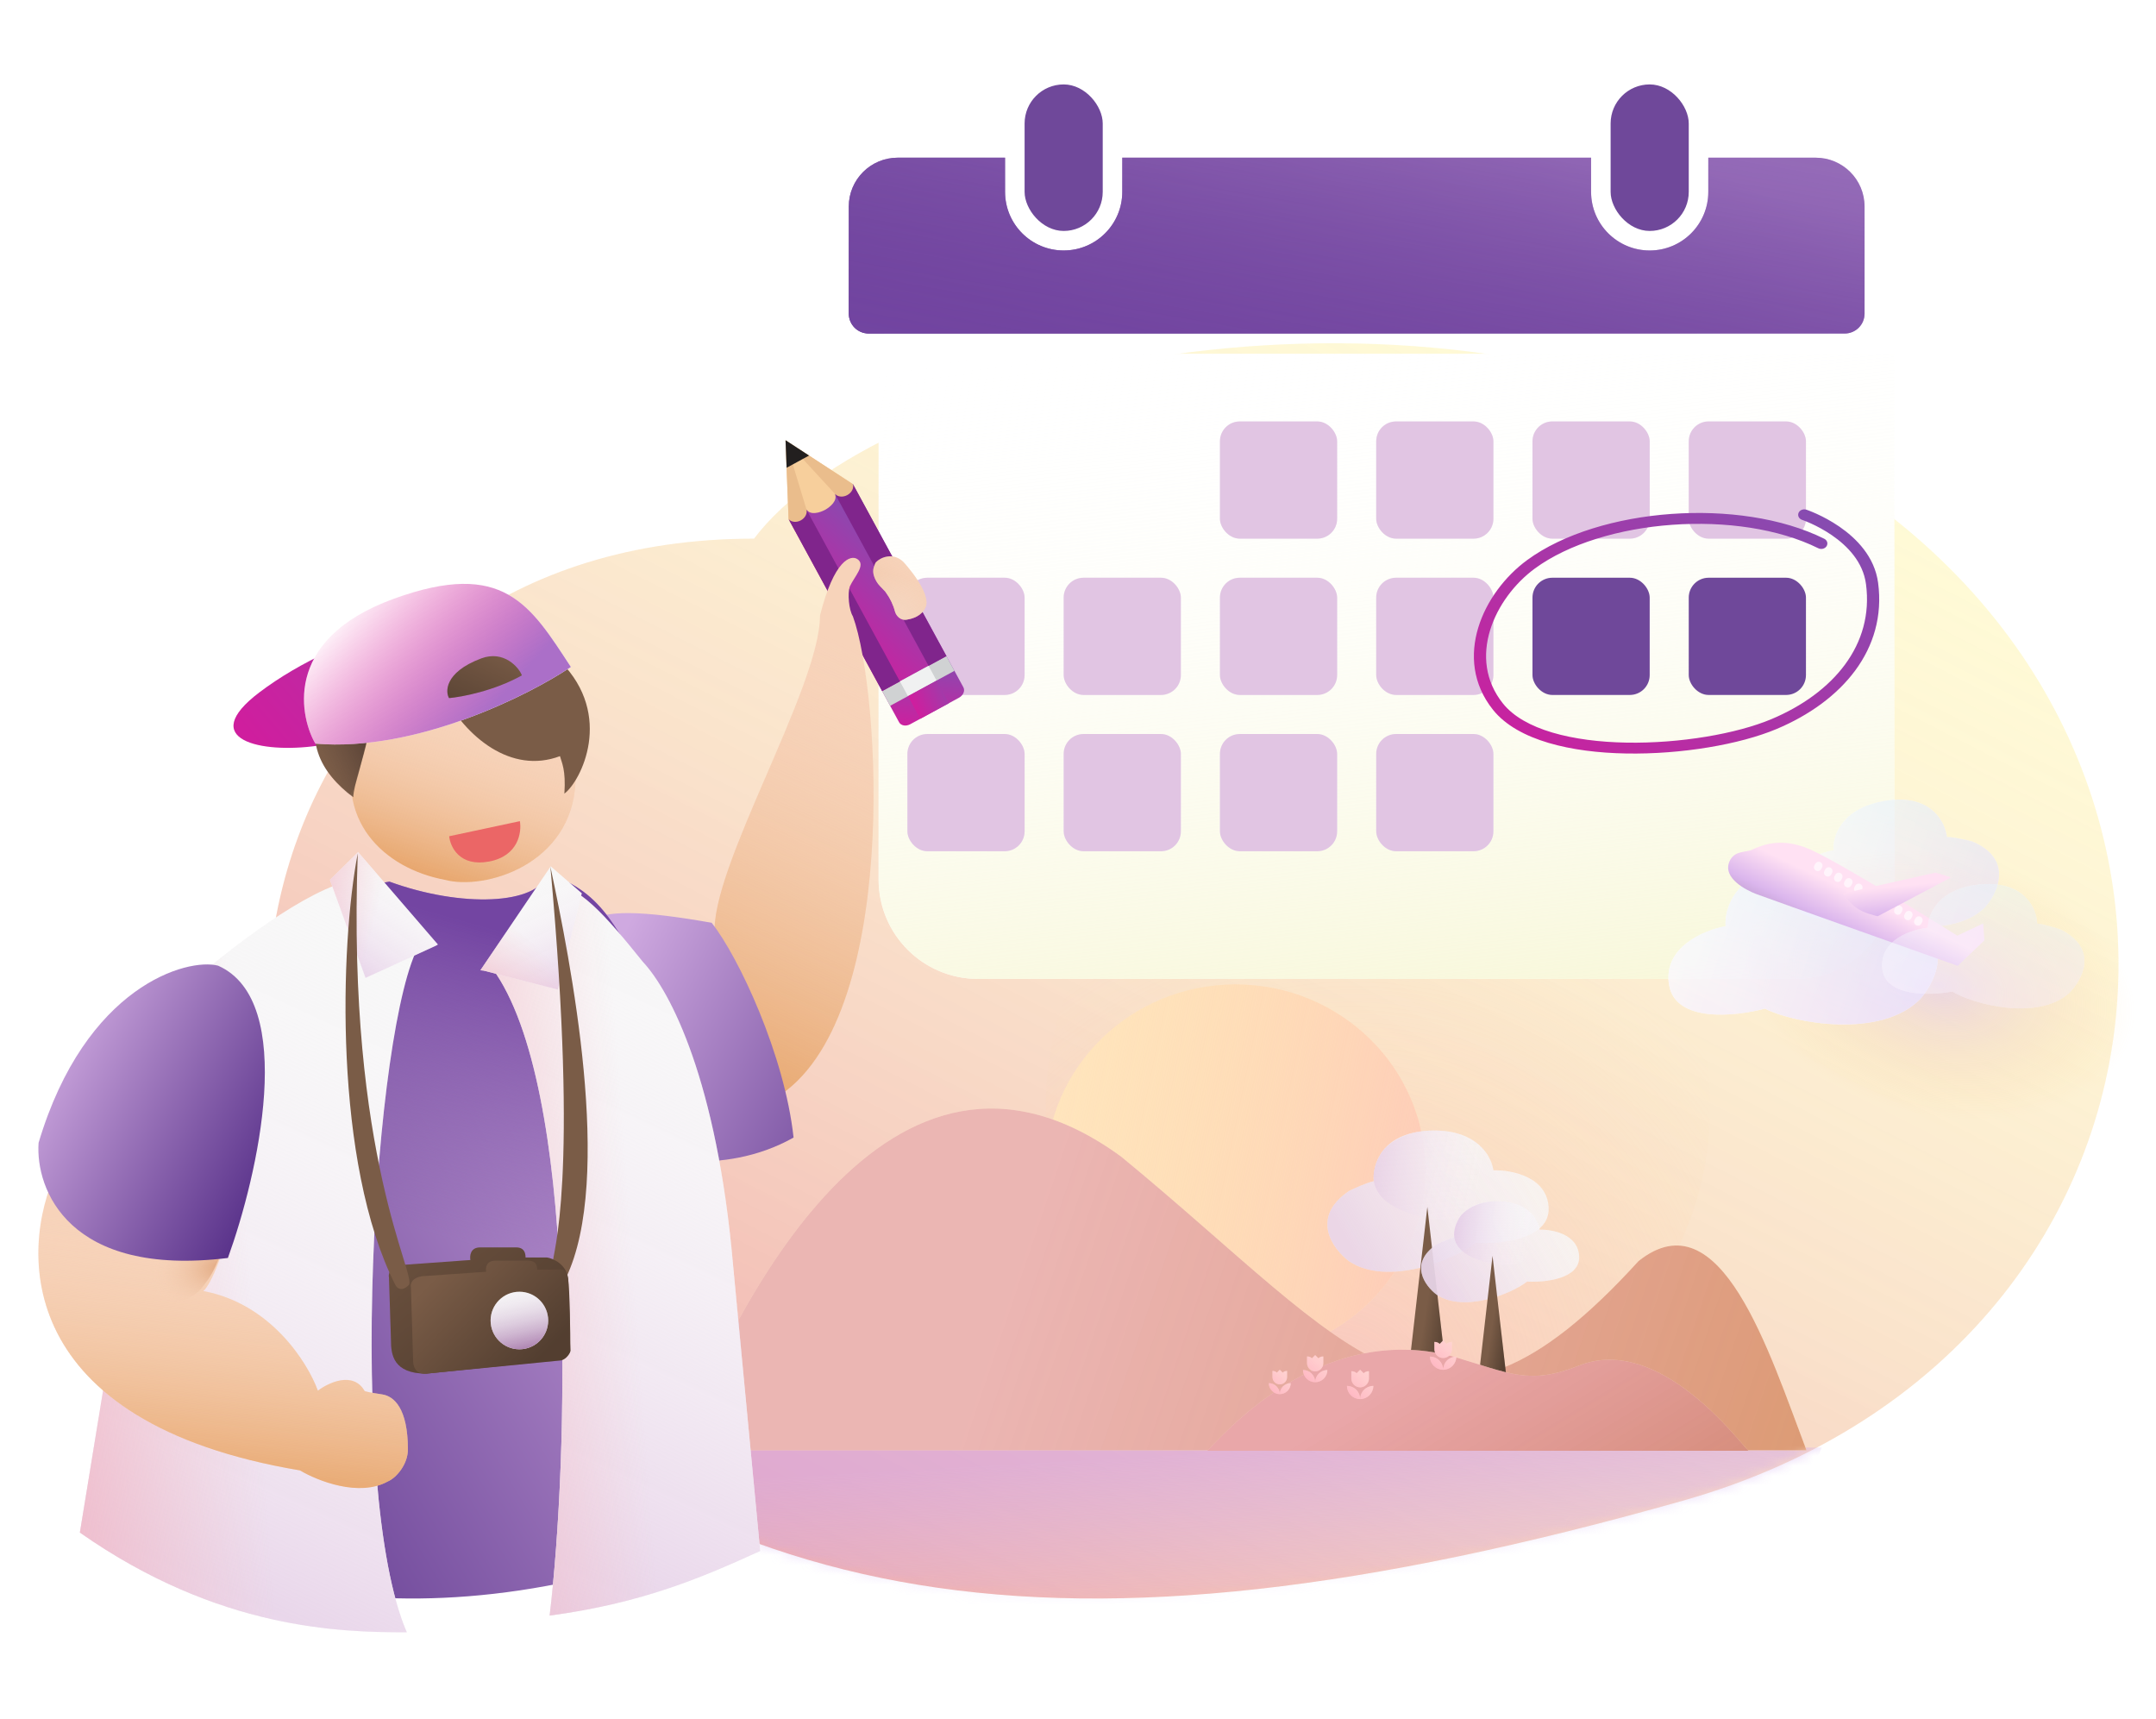 <svg width="217" height="173" viewBox="0 0 217 173" fill="none" xmlns="http://www.w3.org/2000/svg">
    <defs>
        <filter id="filter0_d_124_11785" x="58.429" y="5.597" width="162.237" height="122.915" filterUnits="userSpaceOnUse" color-interpolation-filters="sRGB">
            <feFlood flood-opacity="0" result="BackgroundImageFix"/>
            <feColorMatrix in="SourceAlpha" type="matrix" values="0 0 0 0 0 0 0 0 0 0 0 0 0 0 0 0 0 0 127 0" result="hardAlpha"/>
            <feOffset dx="3" dy="4"/>
            <feGaussianBlur stdDeviation="15"/>
            <feColorMatrix type="matrix" values="0 0 0 0 0.635 0 0 0 0 0.561 0 0 0 0 0.639 0 0 0 0.2 0"/>
            <feBlend mode="normal" in2="BackgroundImageFix" result="effect1_dropShadow_124_11785"/>
            <feBlend mode="normal" in="SourceGraphic" in2="effect1_dropShadow_124_11785" result="shape"/>
        </filter>
        <linearGradient id="paint0_linear_124_11785" x1="85.45" y1="171.305" x2="164.014" y2="17.428" gradientUnits="userSpaceOnUse">
            <stop stop-color="#D1145A" stop-opacity="0.37"/>
            <stop offset="1" stop-color="white" stop-opacity="0"/>
        </linearGradient>
        <linearGradient id="paint1_linear_124_11785" x1="85.45" y1="171.305" x2="164.014" y2="17.428" gradientUnits="userSpaceOnUse">
            <stop stop-color="#D1145A" stop-opacity="0.37"/>
            <stop offset="1" stop-color="white" stop-opacity="0"/>
        </linearGradient>
        <radialGradient id="paint2_radial_124_11785" cx="0" cy="0" r="1" gradientUnits="userSpaceOnUse" gradientTransform="translate(133.137 142.461) rotate(-53.841) scale(53.408 49.499)">
            <stop stop-color="#FDBDBD"/>
            <stop offset="1" stop-color="#FEDBA1" stop-opacity="0"/>
        </radialGradient>
        <linearGradient id="paint3_linear_124_11785" x1="159.936" y1="108.217" x2="102.995" y2="96.364" gradientUnits="userSpaceOnUse">
            <stop stop-color="#FDBDBD"/>
            <stop offset="1" stop-color="#FEDBA1" stop-opacity="0"/>
        </linearGradient>
        <linearGradient id="paint4_linear_124_11785" x1="108.015" y1="136.112" x2="109.591" y2="163.871" gradientUnits="userSpaceOnUse">
            <stop offset="0.391" stop-color="#D2A3E9" stop-opacity="0.56"/>
            <stop offset="1" stop-color="#C7ADFF" stop-opacity="0"/>
        </linearGradient>
        <linearGradient id="paint5_linear_124_11785" x1="193.052" y1="127.196" x2="111.864" y2="99.775" gradientUnits="userSpaceOnUse">
            <stop stop-color="#C8653A" stop-opacity="0.65"/>
            <stop offset="1" stop-color="#D05583" stop-opacity="0.42"/>
        </linearGradient>
        <linearGradient id="paint6_linear_124_11785" x1="131.049" y1="116.887" x2="152.777" y2="104.287" gradientUnits="userSpaceOnUse">
            <stop stop-color="#E1C5E3"/>
            <stop offset="1" stop-color="white" stop-opacity="0"/>
        </linearGradient>
        <linearGradient id="paint7_linear_124_11785" x1="137.759" y1="121.275" x2="148.375" y2="123.071" gradientUnits="userSpaceOnUse">
            <stop stop-color="#E1C5E3"/>
            <stop offset="1" stop-color="white" stop-opacity="0"/>
        </linearGradient>
        <linearGradient id="paint8_linear_124_11785" x1="143.661" y1="130.719" x2="146.529" y2="131.172" gradientUnits="userSpaceOnUse">
            <stop stop-opacity="0"/>
            <stop offset="0.941"/>
        </linearGradient>
        <linearGradient id="paint9_linear_124_11785" x1="141.212" y1="123.117" x2="156.735" y2="114.116" gradientUnits="userSpaceOnUse">
            <stop stop-color="#E1C5E3"/>
            <stop offset="1" stop-color="white" stop-opacity="0"/>
        </linearGradient>
        <linearGradient id="paint10_linear_124_11785" x1="146.007" y1="126.251" x2="153.591" y2="127.535" gradientUnits="userSpaceOnUse">
            <stop stop-color="#E1C5E3"/>
            <stop offset="1" stop-color="white" stop-opacity="0"/>
        </linearGradient>
        <linearGradient id="paint11_linear_124_11785" x1="150.222" y1="132.999" x2="152.271" y2="133.323" gradientUnits="userSpaceOnUse">
            <stop stop-opacity="0"/>
            <stop offset="0.941"/>
        </linearGradient>
        <linearGradient id="paint12_linear_124_11785" x1="201.623" y1="154.652" x2="177.911" y2="116.048" gradientUnits="userSpaceOnUse">
            <stop stop-color="#A23506" stop-opacity="0.65"/>
            <stop offset="1" stop-color="#CB326B" stop-opacity="0.42"/>
        </linearGradient>
        <linearGradient id="paint13_linear_124_11785" x1="128.244" y1="141.105" x2="133.538" y2="135.525" gradientUnits="userSpaceOnUse">
            <stop stop-color="#FF5A97" stop-opacity="0.37"/>
            <stop offset="1" stop-color="white" stop-opacity="0"/>
        </linearGradient>
        <linearGradient id="paint14_linear_124_11785" x1="136.218" y1="141.766" x2="142.585" y2="135.056" gradientUnits="userSpaceOnUse">
            <stop stop-color="#FF5A97" stop-opacity="0.37"/>
            <stop offset="1" stop-color="white" stop-opacity="0"/>
        </linearGradient>
        <linearGradient id="paint15_linear_124_11785" x1="144.574" y1="138.816" x2="150.941" y2="132.107" gradientUnits="userSpaceOnUse">
            <stop stop-color="#FF5A97" stop-opacity="0.37"/>
            <stop offset="1" stop-color="white" stop-opacity="0"/>
        </linearGradient>
        <linearGradient id="paint16_linear_124_11785" x1="131.745" y1="139.993" x2="137.627" y2="133.794" gradientUnits="userSpaceOnUse">
            <stop stop-color="#FF5A97" stop-opacity="0.37"/>
            <stop offset="1" stop-color="white" stop-opacity="0"/>
        </linearGradient>
        <linearGradient id="paint17_linear_124_11785" x1="307.886" y1="94.187" x2="298.418" y2="8.559" gradientUnits="userSpaceOnUse">
            <stop stop-color="#F5F4CA"/>
            <stop offset="1" stop-color="white" stop-opacity="0"/>
        </linearGradient>
        <linearGradient id="paint18_linear_124_11785" x1="97.246" y1="34.342" x2="105.925" y2="0.55" gradientUnits="userSpaceOnUse">
            <stop stop-color="#562F88"/>
            <stop offset="1" stop-color="#CFA9E0"/>
        </linearGradient>
        <linearGradient id="paint19_linear_124_11785" x1="83.71" y1="39.216" x2="102.892" y2="-72.845" gradientUnits="userSpaceOnUse">
            <stop stop-color="#7345A2"/>
            <stop offset="1" stop-color="#7A53A2" stop-opacity="0"/>
        </linearGradient>
        <linearGradient id="paint20_linear_124_11785" x1="92.921" y1="70.344" x2="84.966" y2="16.051" gradientUnits="userSpaceOnUse">
            <stop stop-color="#E1C5E3"/>
        </linearGradient>
        <linearGradient id="paint21_linear_124_11785" x1="92.921" y1="86.073" x2="84.966" y2="31.78" gradientUnits="userSpaceOnUse">
            <stop stop-color="#E1C5E3"/>
        </linearGradient>
        <linearGradient id="paint22_linear_124_11785" x1="108.651" y1="70.344" x2="100.695" y2="16.051" gradientUnits="userSpaceOnUse">
            <stop stop-color="#E1C5E3"/>
        </linearGradient>
        <linearGradient id="paint23_linear_124_11785" x1="108.651" y1="86.073" x2="100.695" y2="31.78" gradientUnits="userSpaceOnUse">
            <stop stop-color="#E1C5E3"/>
        </linearGradient>
        <linearGradient id="paint24_linear_124_11785" x1="124.379" y1="54.615" x2="116.423" y2="0.323" gradientUnits="userSpaceOnUse">
            <stop stop-color="#E1C5E3"/>
        </linearGradient>
        <linearGradient id="paint25_linear_124_11785" x1="124.379" y1="70.344" x2="116.423" y2="16.051" gradientUnits="userSpaceOnUse">
            <stop stop-color="#E1C5E3"/>
        </linearGradient>
        <linearGradient id="paint26_linear_124_11785" x1="124.379" y1="86.073" x2="116.423" y2="31.78" gradientUnits="userSpaceOnUse">
            <stop stop-color="#E1C5E3"/>
        </linearGradient>
        <linearGradient id="paint27_linear_124_11785" x1="140.108" y1="54.615" x2="132.152" y2="0.323" gradientUnits="userSpaceOnUse">
            <stop stop-color="#E1C5E3"/>
        </linearGradient>
        <linearGradient id="paint28_linear_124_11785" x1="140.108" y1="70.344" x2="132.152" y2="16.051" gradientUnits="userSpaceOnUse">
            <stop stop-color="#E1C5E3"/>
        </linearGradient>
        <linearGradient id="paint29_linear_124_11785" x1="140.108" y1="86.073" x2="132.152" y2="31.78" gradientUnits="userSpaceOnUse">
            <stop stop-color="#E1C5E3"/>
        </linearGradient>
        <linearGradient id="paint30_linear_124_11785" x1="155.837" y1="54.615" x2="147.881" y2="0.323" gradientUnits="userSpaceOnUse">
            <stop stop-color="#E1C5E3"/>
        </linearGradient>
        <linearGradient id="paint31_linear_124_11785" x1="171.565" y1="54.615" x2="163.609" y2="0.323" gradientUnits="userSpaceOnUse">
            <stop stop-color="#E1C5E3"/>
        </linearGradient>
        <linearGradient id="paint32_linear_124_11785" x1="148.345" y1="75.835" x2="172.307" y2="40.001" gradientUnits="userSpaceOnUse">
            <stop stop-color="#CF1E9E"/>
            <stop offset="1" stop-color="#7F50B2"/>
        </linearGradient>
        <radialGradient id="paint33_radial_124_11785" cx="0" cy="0" r="1" gradientUnits="userSpaceOnUse" gradientTransform="translate(195.163 99.124) rotate(-166.297) scale(19.99 13.058)">
            <stop stop-color="#CEABFB"/>
            <stop offset="1" stop-color="#FFC86C" stop-opacity="0"/>
        </radialGradient>
        <linearGradient id="paint34_linear_124_11785" x1="202.334" y1="81.233" x2="179.9" y2="73.567" gradientUnits="userSpaceOnUse">
            <stop stop-color="#EDDFFF"/>
            <stop offset="1" stop-color="white"/>
        </linearGradient>
        <linearGradient id="paint35_linear_124_11785" x1="199.636" y1="63.948" x2="188.538" y2="96.649" gradientUnits="userSpaceOnUse">
            <stop offset="0.391" stop-color="#83FEFE" stop-opacity="0.56"/>
            <stop offset="1" stop-color="white" stop-opacity="0"/>
        </linearGradient>
        <linearGradient id="paint36_linear_124_11785" x1="196.501" y1="87.652" x2="167.708" y2="77.813" gradientUnits="userSpaceOnUse">
            <stop stop-color="#EDDFFF"/>
            <stop offset="1" stop-color="white"/>
        </linearGradient>
        <linearGradient id="paint37_linear_124_11785" x1="193.038" y1="65.467" x2="178.795" y2="107.438" gradientUnits="userSpaceOnUse">
            <stop offset="0.391" stop-color="#83FEFE" stop-opacity="0.56"/>
            <stop offset="1" stop-color="white" stop-opacity="0"/>
        </linearGradient>
        <linearGradient id="paint38_linear_124_11785" x1="185.848" y1="95.257" x2="188.742" y2="89.187" gradientUnits="userSpaceOnUse">
            <stop stop-color="#C19FD1"/>
            <stop offset="0.26" stop-color="#DBB6ED"/>
            <stop offset="0.767" stop-color="#FFE1F3"/>
        </linearGradient>
        <linearGradient id="paint39_linear_124_11785" x1="187.886" y1="93.773" x2="187.353" y2="88.228" gradientUnits="userSpaceOnUse">
            <stop stop-color="#C19FD1"/>
            <stop offset="0.26" stop-color="#DBB6ED"/>
            <stop offset="0.767" stop-color="#FFE1F3"/>
        </linearGradient>
        <linearGradient id="paint40_linear_124_11785" x1="211.374" y1="90.556" x2="190.472" y2="81.546" gradientUnits="userSpaceOnUse">
            <stop stop-color="#FDE7FF"/>
            <stop offset="1" stop-color="white"/>
        </linearGradient>
        <linearGradient id="paint41_linear_124_11785" x1="219.041" y1="81.773" x2="204.347" y2="112.583" gradientUnits="userSpaceOnUse">
            <stop offset="0.391" stop-color="#83FEFE" stop-opacity="0.56"/>
            <stop offset="1" stop-color="white" stop-opacity="0"/>
        </linearGradient>
        <linearGradient id="paint42_linear_124_11785" x1="90.833" y1="73.309" x2="92.011" y2="65.035" gradientUnits="userSpaceOnUse">
            <stop stop-color="#CF1E9E"/>
            <stop offset="1" stop-color="#7F50B2"/>
        </linearGradient>
        <linearGradient id="paint43_linear_124_11785" x1="88.827" y1="69.62" x2="97.866" y2="59.898" gradientUnits="userSpaceOnUse">
            <stop stop-color="#CF1E9E"/>
            <stop offset="1" stop-color="#7F50B2"/>
        </linearGradient>
        <linearGradient id="paint44_linear_124_11785" x1="92.624" y1="72.335" x2="97.893" y2="69.761" gradientUnits="userSpaceOnUse">
            <stop stop-color="#CF1E9E"/>
            <stop offset="1" stop-color="#7F50B2"/>
        </linearGradient>
        <linearGradient id="paint45_linear_124_11785" x1="94.985" y1="71.596" x2="101.517" y2="62.751" gradientUnits="userSpaceOnUse">
            <stop stop-color="#E1A77E"/>
            <stop offset="1" stop-color="#F6D3BA" stop-opacity="0"/>
        </linearGradient>
        <radialGradient id="paint46_radial_124_11785" cx="0" cy="0" r="1" gradientUnits="userSpaceOnUse" gradientTransform="translate(87.142 65.718) rotate(-135.179) scale(7.318 8.702)">
            <stop stop-color="white" stop-opacity="0.63"/>
            <stop offset="1" stop-color="white" stop-opacity="0"/>
        </radialGradient>
        <linearGradient id="paint47_linear_124_11785" x1="57.684" y1="120.561" x2="83.11" y2="63.912" gradientUnits="userSpaceOnUse">
            <stop stop-color="#DB822F"/>
            <stop offset="1" stop-color="#F6D3BA" stop-opacity="0"/>
        </linearGradient>
        <linearGradient id="paint48_linear_124_11785" x1="87.595" y1="132.793" x2="52.153" y2="114.855" gradientUnits="userSpaceOnUse">
            <stop stop-color="#562F88"/>
            <stop offset="1" stop-color="#CFA9E0"/>
        </linearGradient>
        <linearGradient id="paint49_linear_124_11785" x1="18.237" y1="164.075" x2="83.865" y2="124.501" gradientUnits="userSpaceOnUse">
            <stop stop-color="#562F88"/>
            <stop offset="1" stop-color="#CFA9E0"/>
        </linearGradient>
        <linearGradient id="paint50_linear_124_11785" x1="46.818" y1="92.692" x2="38.392" y2="122.761" gradientUnits="userSpaceOnUse">
            <stop stop-color="#7345A2"/>
            <stop offset="1" stop-color="#7A53A2" stop-opacity="0"/>
        </linearGradient>
        <linearGradient id="paint51_linear_124_11785" x1="53.367" y1="173.959" x2="90.679" y2="95.147" gradientUnits="userSpaceOnUse">
            <stop stop-color="#E1C5E3"/>
            <stop offset="1" stop-color="white" stop-opacity="0"/>
        </linearGradient>
        <linearGradient id="paint52_linear_124_11785" x1="37.183" y1="131.672" x2="63.949" y2="129.744" gradientUnits="userSpaceOnUse">
            <stop stop-color="#F0AEC0"/>
            <stop offset="1" stop-color="#F5C0C5" stop-opacity="0"/>
        </linearGradient>
        <linearGradient id="paint53_linear_124_11785" x1="14.254" y1="174.637" x2="51.985" y2="93.367" gradientUnits="userSpaceOnUse">
            <stop stop-color="#E1C5E3"/>
            <stop offset="1" stop-color="white" stop-opacity="0"/>
        </linearGradient>
        <linearGradient id="paint54_linear_124_11785" x1="-2.645" y1="131.337" x2="25.298" y2="129.285" gradientUnits="userSpaceOnUse">
            <stop stop-color="#F0AEC0"/>
            <stop offset="1" stop-color="#F5C0C5" stop-opacity="0"/>
        </linearGradient>
        <linearGradient id="paint55_linear_124_11785" x1="53.827" y1="102.835" x2="48.045" y2="90.505" gradientUnits="userSpaceOnUse">
            <stop stop-color="#E1C5E3"/>
            <stop offset="1" stop-color="white" stop-opacity="0"/>
        </linearGradient>
        <linearGradient id="paint56_linear_124_11785" x1="44.834" y1="101.654" x2="52.445" y2="93.714" gradientUnits="userSpaceOnUse">
            <stop stop-color="#F0AEC0"/>
            <stop offset="1" stop-color="#F5C0C5" stop-opacity="0"/>
        </linearGradient>
        <linearGradient id="paint57_linear_124_11785" x1="30.808" y1="97.106" x2="39.035" y2="85.593" gradientUnits="userSpaceOnUse">
            <stop stop-color="#E1C5E3"/>
            <stop offset="1" stop-color="white" stop-opacity="0"/>
        </linearGradient>
        <linearGradient id="paint58_linear_124_11785" x1="27.552" y1="88.536" x2="38.071" y2="91.27" gradientUnits="userSpaceOnUse">
            <stop stop-color="#F0AEC0"/>
            <stop offset="1" stop-color="#F5C0C5" stop-opacity="0"/>
        </linearGradient>
        <linearGradient id="paint59_linear_124_11785" x1="35.763" y1="86.702" x2="75.736" y2="53.162" gradientUnits="userSpaceOnUse">
            <stop stop-color="#CF1E9E"/>
            <stop offset="1" stop-color="#7F50B2"/>
        </linearGradient>
        <linearGradient id="paint60_linear_124_11785" x1="34.371" y1="91.434" x2="41.886" y2="69.626" gradientUnits="userSpaceOnUse">
            <stop stop-color="#DB822F"/>
            <stop offset="1" stop-color="#F6D3BA" stop-opacity="0"/>
        </linearGradient>
        <linearGradient id="paint61_linear_124_11785" x1="41.169" y1="69.18" x2="31.427" y2="73.522" gradientUnits="userSpaceOnUse">
            <stop stop-color="#1E1610"/>
            <stop offset="1" stop-color="#402D2D" stop-opacity="0"/>
        </linearGradient>
        <linearGradient id="paint62_linear_124_11785" x1="47.373" y1="73.525" x2="32.288" y2="59.82" gradientUnits="userSpaceOnUse">
            <stop stop-color="#AB6FC8"/>
            <stop offset="0.884" stop-color="#E80088" stop-opacity="0"/>
        </linearGradient>
        <linearGradient id="paint63_linear_124_11785" x1="45.351" y1="75.596" x2="50.331" y2="64.677" gradientUnits="userSpaceOnUse">
            <stop/>
            <stop offset="1" stop-opacity="0"/>
        </linearGradient>
        <linearGradient id="paint64_linear_124_11785" x1="35.343" y1="116.624" x2="53.187" y2="138.312" gradientUnits="userSpaceOnUse">
            <stop stop-opacity="0"/>
            <stop offset="0.941"/>
        </linearGradient>
        <linearGradient id="paint65_linear_124_11785" x1="44.033" y1="128.21" x2="54.06" y2="138.014" gradientUnits="userSpaceOnUse">
            <stop stop-opacity="0"/>
            <stop offset="0.941"/>
        </linearGradient>
        <linearGradient id="paint66_linear_124_11785" x1="52.053" y1="136.455" x2="50.336" y2="128.814" gradientUnits="userSpaceOnUse">
            <stop stop-color="#A474A8"/>
            <stop offset="1" stop-color="white" stop-opacity="0"/>
        </linearGradient>
        <linearGradient id="paint67_linear_124_11785" x1="6.982" y1="156.76" x2="10.823" y2="122.794" gradientUnits="userSpaceOnUse">
            <stop stop-color="#DB822F"/>
            <stop offset="1" stop-color="#F6D3BA" stop-opacity="0"/>
        </linearGradient>
        <radialGradient id="paint68_radial_124_11785" cx="0" cy="0" r="1" gradientUnits="userSpaceOnUse" gradientTransform="translate(22.355 127.517) rotate(170.175) scale(7.358 4.563)">
            <stop stop-color="#E1A77E"/>
            <stop offset="1" stop-color="#F6D3BA" stop-opacity="0"/>
        </radialGradient>
        <linearGradient id="paint69_linear_124_11785" x1="23.807" y1="126.874" x2="-0.444" y2="113.877" gradientUnits="userSpaceOnUse">
            <stop stop-color="#562F88"/>
            <stop offset="1" stop-color="#CFA9E0"/>
        </linearGradient>
    </defs>
<mask id="mask0_124_11785" style="mask-type:alpha" maskUnits="userSpaceOnUse" x="0" y="0" width="217" height="173">
<rect width="216.25" height="173" fill="white"/>
</mask>
<g mask="url(#mask0_124_11785)">
<path d="M38.692 131.061C15.305 108.999 26.376 54.209 75.894 54.209C88.129 37.996 137.905 25.288 176.355 43.426C229.12 68.317 223.912 135.608 169.317 151.042C105.582 169.06 71.736 162.234 38.692 131.061Z" fill="#FFFBD5"/>
<path d="M38.692 131.061C15.305 108.999 26.376 54.209 75.894 54.209C88.129 37.996 137.905 25.288 176.355 43.426C229.12 68.317 223.912 135.608 169.317 151.042C105.582 169.06 71.736 162.234 38.692 131.061Z" fill="url(#paint0_linear_124_11785)"/>
<mask id="mask1_124_11785" style="mask-type:alpha" maskUnits="userSpaceOnUse" x="26" y="34" width="188" height="127">
<path d="M38.692 131.061C15.305 108.999 26.376 54.209 75.894 54.209C88.129 37.996 137.905 25.288 176.355 43.426C229.12 68.317 223.912 135.608 169.317 151.042C105.582 169.06 71.736 162.234 38.692 131.061Z" fill="#FFFBD5"/>
<path d="M38.692 131.061C15.305 108.999 26.376 54.209 75.894 54.209C88.129 37.996 137.905 25.288 176.355 43.426C229.12 68.317 223.912 135.608 169.317 151.042C105.582 169.06 71.736 162.234 38.692 131.061Z" fill="url(#paint1_linear_124_11785)"/>
</mask>
<g mask="url(#mask1_124_11785)">
<path d="M138.691 144.443C120.225 144.443 105.256 129.652 105.256 111.406C105.256 93.16 120.225 78.369 138.691 78.369C157.157 78.369 172.126 93.16 172.126 111.406C172.126 129.652 157.157 144.443 138.691 144.443Z" fill="url(#paint2_radial_124_11785)" fill-opacity="0.5"/>
<path d="M143.468 117.774C143.468 128.106 134.914 136.482 124.362 136.482C113.811 136.482 105.257 128.106 105.257 117.774C105.257 107.442 113.811 99.067 124.362 99.067C134.914 99.067 143.468 107.442 143.468 117.774Z" fill="#FFE6C0"/>
<path d="M143.468 117.774C143.468 128.106 134.914 136.482 124.362 136.482C113.811 136.482 105.257 128.106 105.257 117.774C105.257 107.442 113.811 99.067 124.362 99.067C134.914 99.067 143.468 107.442 143.468 117.774Z" fill="url(#paint3_linear_124_11785)"/>
<path d="M60.274 145.678H183.354C177.896 158.804 190.531 172.649 152.398 173.78C100.706 175.313 60.274 159.473 60.274 145.678Z" fill="url(#paint4_linear_124_11785)"/>
<path d="M68.228 145.95H169.171H181.822C178.054 136.035 173.184 120.313 164.915 126.91C144.231 149.653 136.56 135.912 112.861 116.412C89.354 99.236 73.694 132.102 68.228 145.95Z" fill="#FFFBD5"/>
<path d="M68.228 145.95H169.171H181.822C178.054 136.035 173.184 120.313 164.915 126.91C144.231 149.653 136.56 135.912 112.861 116.412C89.354 99.236 73.694 132.102 68.228 145.95Z" fill="url(#paint5_linear_124_11785)"/>
<path d="M135.77 119.861C131.842 122.532 134.133 125.677 135.77 126.915C139.636 129.528 146.433 126.76 148.523 125.081C151.02 125.225 155.984 124.722 155.868 121.565C155.751 118.408 152.111 117.723 150.305 117.775C150.135 116.342 148.596 113.539 143.796 113.789C138.997 114.039 138.112 117.28 138.27 118.869C137.543 119.025 136.3 119.595 135.77 119.861Z" fill="#F7F7F7" fill-opacity="0.8"/>
<path d="M135.77 119.861C131.842 122.532 134.133 125.677 135.77 126.915C139.636 129.528 146.433 126.76 148.523 125.081C151.02 125.225 155.984 124.722 155.868 121.565C155.751 118.408 152.111 117.723 150.305 117.775C150.135 116.342 148.596 113.539 143.796 113.789C138.997 114.039 138.112 117.28 138.27 118.869C137.543 119.025 136.3 119.595 135.77 119.861Z" fill="url(#paint6_linear_124_11785)" fill-opacity="0.6"/>
<path d="M146.924 114.159C150.903 115.62 150.754 118.813 149.602 120.869C147.819 124.05 141.568 122.594 139.494 120.869C137.421 119.143 138.43 117.042 138.985 116.103C139.771 114.77 142.83 112.938 146.924 114.159Z" fill="url(#paint7_linear_124_11785)" fill-opacity="0.5"/>
<path d="M143.661 121.46L145.555 138.038H141.766L143.661 121.46Z" fill="#7A5C47"/>
<path d="M143.661 121.46L145.555 138.038H141.766L143.661 121.46Z" fill="url(#paint8_linear_124_11785)" fill-opacity="0.32"/>
<path d="M144.585 125.241C141.778 127.15 143.416 129.396 144.585 130.281C147.347 132.147 152.202 130.17 153.696 128.971C155.479 129.073 159.026 128.714 158.942 126.459C158.859 124.203 156.258 123.714 154.968 123.751C154.847 122.728 153.747 120.725 150.319 120.904C146.89 121.083 146.258 123.398 146.371 124.533C145.851 124.644 144.964 125.052 144.585 125.241Z" fill="#F7F7F7" fill-opacity="0.8"/>
<path d="M144.585 125.241C141.778 127.15 143.416 129.396 144.585 130.281C147.347 132.147 152.202 130.17 153.696 128.971C155.479 129.073 159.026 128.714 158.942 126.459C158.859 124.203 156.258 123.714 154.968 123.751C154.847 122.728 153.747 120.725 150.319 120.904C146.89 121.083 146.258 123.398 146.371 124.533C145.851 124.644 144.964 125.052 144.585 125.241Z" fill="url(#paint9_linear_124_11785)" fill-opacity="0.6"/>
<path d="M152.555 121.168C155.398 122.212 155.291 124.493 154.468 125.961C153.194 128.234 148.728 127.194 147.247 125.961C145.765 124.729 146.487 123.228 146.883 122.557C147.445 121.605 149.63 120.296 152.555 121.168Z" fill="url(#paint10_linear_124_11785)" fill-opacity="0.7"/>
<path d="M150.222 126.385L151.576 138.227H148.869L150.222 126.385Z" fill="#7A5C47"/>
<path d="M150.222 126.385L151.576 138.227H148.869L150.222 126.385Z" fill="url(#paint11_linear_124_11785)" fill-opacity="0.32"/>
<path d="M121.494 145.998L162.946 145.998H175.982C175.059 145.125 167.007 134.236 158.95 137.419C153.882 139.421 152.003 138.212 146.197 136.495C132.618 132.928 122.833 144.779 121.494 145.998Z" fill="#FFFBD5"/>
<path d="M121.494 145.998L162.946 145.998H175.982C175.059 145.125 167.007 134.236 158.95 137.419C153.882 139.421 152.003 138.212 146.197 136.495C132.618 132.928 122.833 144.779 121.494 145.998Z" fill="url(#paint12_linear_124_11785)"/>
<path d="M127.703 139.194C127.703 139.488 127.819 139.769 128.027 139.976C128.234 140.184 128.516 140.3 128.809 140.3C128.809 140.007 128.692 139.726 128.485 139.518C128.277 139.311 127.996 139.194 127.703 139.194ZM128.809 140.3C129.102 140.3 129.383 140.184 129.591 139.976C129.798 139.769 129.915 139.488 129.915 139.194C129.621 139.194 129.34 139.311 129.133 139.518C128.925 139.726 128.809 140.007 128.809 140.3ZM129.546 137.966V138.58C129.546 138.776 129.468 138.963 129.33 139.101C129.192 139.24 129.004 139.317 128.809 139.317C128.613 139.317 128.426 139.24 128.287 139.101C128.149 138.963 128.072 138.776 128.072 138.58V137.966C128.162 137.966 128.252 137.98 128.337 138.014C128.405 138.042 128.465 138.084 128.515 138.136L128.809 137.843L129.102 138.136C129.153 138.084 129.213 138.042 129.281 138.014C129.365 137.981 129.455 137.965 129.546 137.966Z" fill="#FFE1D5"/>
<path d="M127.703 139.194C127.703 139.488 127.819 139.769 128.027 139.976C128.234 140.184 128.516 140.3 128.809 140.3C128.809 140.007 128.692 139.726 128.485 139.518C128.277 139.311 127.996 139.194 127.703 139.194ZM128.809 140.3C129.102 140.3 129.383 140.184 129.591 139.976C129.798 139.769 129.915 139.488 129.915 139.194C129.621 139.194 129.34 139.311 129.133 139.518C128.925 139.726 128.809 140.007 128.809 140.3ZM129.546 137.966V138.58C129.546 138.776 129.468 138.963 129.33 139.101C129.192 139.24 129.004 139.317 128.809 139.317C128.613 139.317 128.426 139.24 128.287 139.101C128.149 138.963 128.072 138.776 128.072 138.58V137.966C128.162 137.966 128.252 137.98 128.337 138.014C128.405 138.042 128.465 138.084 128.515 138.136L128.809 137.843L129.102 138.136C129.153 138.084 129.213 138.042 129.281 138.014C129.365 137.981 129.455 137.965 129.546 137.966Z" fill="url(#paint13_linear_124_11785)"/>
<path d="M135.568 139.468C135.568 139.821 135.708 140.159 135.957 140.409C136.206 140.658 136.545 140.798 136.897 140.798C136.897 140.446 136.757 140.107 136.508 139.858C136.259 139.608 135.92 139.468 135.568 139.468ZM136.897 140.798C137.25 140.798 137.588 140.658 137.838 140.409C138.087 140.159 138.227 139.821 138.227 139.468C137.875 139.468 137.536 139.608 137.287 139.858C137.038 140.107 136.897 140.446 136.897 140.798ZM137.784 137.991V138.729C137.784 138.965 137.691 139.19 137.524 139.356C137.358 139.523 137.133 139.616 136.897 139.616C136.662 139.616 136.437 139.523 136.271 139.356C136.104 139.19 136.011 138.965 136.011 138.729V137.991C136.12 137.991 136.228 138.008 136.33 138.048C136.411 138.082 136.484 138.132 136.544 138.196L136.897 137.843L137.251 138.196C137.311 138.132 137.384 138.082 137.465 138.048C137.567 138.009 137.675 137.99 137.784 137.991Z" fill="#FFE1D5"/>
<path d="M135.568 139.468C135.568 139.821 135.708 140.159 135.957 140.409C136.206 140.658 136.545 140.798 136.897 140.798C136.897 140.446 136.757 140.107 136.508 139.858C136.259 139.608 135.92 139.468 135.568 139.468ZM136.897 140.798C137.25 140.798 137.588 140.658 137.838 140.409C138.087 140.159 138.227 139.821 138.227 139.468C137.875 139.468 137.536 139.608 137.287 139.858C137.038 140.107 136.897 140.446 136.897 140.798ZM137.784 137.991V138.729C137.784 138.965 137.691 139.19 137.524 139.356C137.358 139.523 137.133 139.616 136.897 139.616C136.662 139.616 136.437 139.523 136.271 139.356C136.104 139.19 136.011 138.965 136.011 138.729V137.991C136.12 137.991 136.228 138.008 136.33 138.048C136.411 138.082 136.484 138.132 136.544 138.196L136.897 137.843L137.251 138.196C137.311 138.132 137.384 138.082 137.465 138.048C137.567 138.009 137.675 137.99 137.784 137.991Z" fill="url(#paint14_linear_124_11785)"/>
<path d="M143.923 136.519C143.923 136.872 144.063 137.21 144.313 137.46C144.562 137.709 144.9 137.849 145.253 137.849C145.253 137.496 145.113 137.158 144.864 136.909C144.614 136.659 144.276 136.519 143.923 136.519ZM145.253 137.849C145.606 137.849 145.944 137.709 146.194 137.46C146.443 137.21 146.583 136.872 146.583 136.519C146.23 136.519 145.892 136.659 145.643 136.909C145.393 137.158 145.253 137.496 145.253 137.849ZM146.14 135.041V135.78C146.14 136.015 146.046 136.241 145.88 136.407C145.714 136.573 145.488 136.667 145.253 136.667C145.018 136.667 144.793 136.573 144.626 136.407C144.46 136.241 144.367 136.015 144.367 135.78V135.041C144.476 135.041 144.584 135.059 144.686 135.099C144.767 135.133 144.839 135.183 144.9 135.247L145.253 134.894L145.606 135.247C145.667 135.183 145.739 135.133 145.821 135.099C145.922 135.06 146.031 135.04 146.14 135.041Z" fill="#FFE1D5"/>
<path d="M143.923 136.519C143.923 136.872 144.063 137.21 144.313 137.46C144.562 137.709 144.9 137.849 145.253 137.849C145.253 137.496 145.113 137.158 144.864 136.909C144.614 136.659 144.276 136.519 143.923 136.519ZM145.253 137.849C145.606 137.849 145.944 137.709 146.194 137.46C146.443 137.21 146.583 136.872 146.583 136.519C146.23 136.519 145.892 136.659 145.643 136.909C145.393 137.158 145.253 137.496 145.253 137.849ZM146.14 135.041V135.78C146.14 136.015 146.046 136.241 145.88 136.407C145.714 136.573 145.488 136.667 145.253 136.667C145.018 136.667 144.793 136.573 144.626 136.407C144.46 136.241 144.367 136.015 144.367 135.78V135.041C144.476 135.041 144.584 135.059 144.686 135.099C144.767 135.133 144.839 135.183 144.9 135.247L145.253 134.894L145.606 135.247C145.667 135.183 145.739 135.133 145.821 135.099C145.922 135.06 146.031 135.04 146.14 135.041Z" fill="url(#paint15_linear_124_11785)"/>
<path d="M131.144 137.87C131.144 138.196 131.273 138.509 131.504 138.739C131.734 138.97 132.047 139.099 132.372 139.099C132.372 138.773 132.243 138.461 132.013 138.23C131.782 138 131.47 137.87 131.144 137.87ZM132.372 139.099C132.698 139.099 133.011 138.97 133.241 138.739C133.472 138.509 133.601 138.196 133.601 137.87C133.275 137.87 132.963 138 132.732 138.23C132.502 138.461 132.372 138.773 132.372 139.099ZM133.192 136.505V137.188C133.192 137.405 133.105 137.613 132.952 137.767C132.798 137.921 132.59 138.007 132.372 138.007C132.155 138.007 131.947 137.921 131.793 137.767C131.64 137.613 131.553 137.405 131.553 137.188V136.505C131.654 136.505 131.754 136.521 131.848 136.558C131.923 136.59 131.99 136.636 132.046 136.695L132.372 136.368L132.699 136.695C132.755 136.636 132.822 136.59 132.897 136.558C132.991 136.522 133.091 136.504 133.192 136.505Z" fill="#FFE1D5"/>
<path d="M131.144 137.87C131.144 138.196 131.273 138.509 131.504 138.739C131.734 138.97 132.047 139.099 132.372 139.099C132.372 138.773 132.243 138.461 132.013 138.23C131.782 138 131.47 137.87 131.144 137.87ZM132.372 139.099C132.698 139.099 133.011 138.97 133.241 138.739C133.472 138.509 133.601 138.196 133.601 137.87C133.275 137.87 132.963 138 132.732 138.23C132.502 138.461 132.372 138.773 132.372 139.099ZM133.192 136.505V137.188C133.192 137.405 133.105 137.613 132.952 137.767C132.798 137.921 132.59 138.007 132.372 138.007C132.155 138.007 131.947 137.921 131.793 137.767C131.64 137.613 131.553 137.405 131.553 137.188V136.505C131.654 136.505 131.754 136.521 131.848 136.558C131.923 136.59 131.99 136.636 132.046 136.695L132.372 136.368L132.699 136.695C132.755 136.636 132.822 136.59 132.897 136.558C132.991 136.522 133.091 136.504 133.192 136.505Z" fill="url(#paint16_linear_124_11785)"/>
</g>
<g filter="url(#filter0_d_124_11785)">
<path d="M85.429 31.597H187.666V84.513C187.666 90.035 183.189 94.513 177.666 94.513H95.429C89.906 94.513 85.429 90.035 85.429 84.513V31.597Z" fill="white"/>
<path d="M85.429 31.597H187.666V84.513C187.666 90.035 183.189 94.513 177.666 94.513H95.429C89.906 94.513 85.429 90.035 85.429 84.513V31.597Z" fill="url(#paint17_linear_124_11785)"/>
</g>
<path fill-rule="evenodd" clip-rule="evenodd" d="M112.955 15.869H160.142V19.309C160.142 22.567 162.782 25.208 166.04 25.208C169.297 25.208 171.938 22.567 171.938 19.309V15.869H182.752C185.467 15.869 187.667 18.069 187.667 20.784V31.564C187.667 32.668 186.772 33.564 185.667 33.564H87.43C86.325 33.564 85.43 32.668 85.43 31.564V20.784C85.43 18.069 87.631 15.869 90.345 15.869H101.159V19.309C101.159 22.567 103.799 25.208 107.057 25.208C110.314 25.208 112.955 22.567 112.955 19.309V15.869Z" fill="url(#paint18_linear_124_11785)"/>
<path fill-rule="evenodd" clip-rule="evenodd" d="M112.955 15.869H160.142V19.309C160.142 22.567 162.782 25.208 166.04 25.208C169.297 25.208 171.938 22.567 171.938 19.309V15.869H182.752C185.467 15.869 187.667 18.069 187.667 20.784V31.564C187.667 32.668 186.772 33.564 185.667 33.564H87.43C86.325 33.564 85.43 32.668 85.43 31.564V20.784C85.43 18.069 87.631 15.869 90.345 15.869H101.159V19.309C101.159 22.567 103.799 25.208 107.057 25.208C110.314 25.208 112.955 22.567 112.955 19.309V15.869Z" fill="url(#paint19_linear_124_11785)"/>
<rect x="103.125" y="8.496" width="7.864" height="14.746" rx="3.932" fill="#6F489A"/>
<rect x="162.108" y="8.496" width="7.864" height="14.746" rx="3.932" fill="#6F489A"/>
<rect x="91.328" y="58.14" width="11.797" height="11.797" rx="2" fill="#F7F7F7"/>
<rect x="91.328" y="58.14" width="11.797" height="11.797" rx="2" fill="url(#paint20_linear_124_11785)"/>
<rect x="91.328" y="73.868" width="11.797" height="11.797" rx="2" fill="#F7F7F7"/>
<rect x="91.328" y="73.868" width="11.797" height="11.797" rx="2" fill="url(#paint21_linear_124_11785)"/>
<rect x="107.057" y="58.14" width="11.797" height="11.797" rx="2" fill="#F7F7F7"/>
<rect x="107.057" y="58.14" width="11.797" height="11.797" rx="2" fill="url(#paint22_linear_124_11785)"/>
<rect x="107.057" y="73.868" width="11.797" height="11.797" rx="2" fill="#F7F7F7"/>
<rect x="107.057" y="73.868" width="11.797" height="11.797" rx="2" fill="url(#paint23_linear_124_11785)"/>
<rect x="122.785" y="42.411" width="11.797" height="11.797" rx="2" fill="#F7F7F7"/>
<rect x="122.785" y="42.411" width="11.797" height="11.797" rx="2" fill="url(#paint24_linear_124_11785)"/>
<rect x="122.785" y="58.14" width="11.797" height="11.797" rx="2" fill="#F7F7F7"/>
<rect x="122.785" y="58.14" width="11.797" height="11.797" rx="2" fill="url(#paint25_linear_124_11785)"/>
<rect x="122.785" y="73.868" width="11.797" height="11.797" rx="2" fill="#F7F7F7"/>
<rect x="122.785" y="73.868" width="11.797" height="11.797" rx="2" fill="url(#paint26_linear_124_11785)"/>
<rect x="138.514" y="42.411" width="11.797" height="11.797" rx="2" fill="#F7F7F7"/>
<rect x="138.514" y="42.411" width="11.797" height="11.797" rx="2" fill="url(#paint27_linear_124_11785)"/>
<rect x="138.514" y="58.14" width="11.797" height="11.797" rx="2" fill="#F7F7F7"/>
<rect x="138.514" y="58.14" width="11.797" height="11.797" rx="2" fill="url(#paint28_linear_124_11785)"/>
<rect x="138.514" y="73.868" width="11.797" height="11.797" rx="2" fill="#F7F7F7"/>
<rect x="138.514" y="73.868" width="11.797" height="11.797" rx="2" fill="url(#paint29_linear_124_11785)"/>
<rect x="154.243" y="42.411" width="11.797" height="11.797" rx="2" fill="#F7F7F7"/>
<rect x="154.243" y="42.411" width="11.797" height="11.797" rx="2" fill="url(#paint30_linear_124_11785)"/>
<rect x="154.243" y="58.14" width="11.797" height="11.797" rx="2" fill="#6F489A"/>
<rect x="169.971" y="42.411" width="11.797" height="11.797" rx="2" fill="#F7F7F7"/>
<rect x="169.971" y="42.411" width="11.797" height="11.797" rx="2" fill="url(#paint31_linear_124_11785)"/>
<rect x="169.971" y="58.14" width="11.797" height="11.797" rx="2" fill="#6F489A"/>
<path fill-rule="evenodd" clip-rule="evenodd" d="M181.022 51.615C181.14 51.332 181.493 51.188 181.811 51.293L181.597 51.806C181.811 51.293 181.811 51.293 181.811 51.293L181.812 51.293L181.814 51.294L181.819 51.296L181.836 51.301C181.85 51.306 181.869 51.313 181.895 51.322C181.945 51.34 182.017 51.366 182.107 51.401C182.288 51.471 182.544 51.574 182.851 51.714C183.465 51.993 184.291 52.419 185.141 53.004C186.832 54.169 188.678 56.014 189.03 58.65C189.922 65.344 185.395 70.594 178.82 73.36C175.117 74.918 169.223 75.927 163.681 75.828C160.905 75.779 158.185 75.451 155.851 74.759C153.521 74.068 151.526 72.999 150.273 71.434C148.197 68.842 147.964 65.859 148.789 63.15C149.612 60.45 151.491 57.986 153.71 56.362C157.365 53.686 162.74 52.115 168.211 51.721C173.684 51.327 179.352 52.103 183.608 54.217C183.905 54.364 184.011 54.698 183.846 54.962C183.681 55.226 183.307 55.321 183.011 55.174C179.024 53.194 173.616 52.431 168.31 52.813C163.002 53.195 157.893 54.716 154.489 57.208C152.459 58.694 150.727 60.965 149.974 63.436C149.224 65.898 149.453 68.526 151.272 70.798C152.321 72.107 154.051 73.071 156.238 73.72C158.422 74.368 161.011 74.686 163.706 74.734C169.107 74.83 174.804 73.84 178.296 72.37C184.539 69.744 188.623 64.878 187.81 58.779C187.514 56.553 185.949 54.944 184.39 53.87C183.615 53.336 182.857 52.946 182.293 52.689C182.012 52.561 181.78 52.467 181.62 52.406C181.541 52.375 181.479 52.353 181.439 52.338C181.418 52.331 181.403 52.326 181.394 52.323L181.384 52.319L181.383 52.319C181.066 52.214 180.904 51.898 181.022 51.615Z" fill="url(#paint32_linear_124_11785)"/>
<path d="M191.39 111.655C203.085 114.797 214.255 111.022 216.339 103.225C218.423 95.427 210.632 86.558 198.937 83.416C187.242 80.275 176.072 84.049 173.988 91.847C171.904 99.645 179.695 108.513 191.39 111.655Z" fill="url(#paint33_radial_124_11785)" fill-opacity="0.4"/>
<g opacity="0.6">
<path d="M198.471 84.67C202.643 86.393 201.124 89.771 199.844 91.245C196.759 94.434 189.902 93.18 187.632 92.024C185.339 92.644 180.627 93.144 180.121 90.179C179.615 87.214 182.866 85.865 184.555 85.562C184.433 84.193 185.319 81.281 189.829 80.578C194.339 79.874 195.792 82.722 195.955 84.233C196.661 84.237 197.926 84.526 198.471 84.67Z" fill="white" fill-opacity="0.8"/>
<path d="M198.471 84.67C202.643 86.393 201.124 89.771 199.844 91.245C196.759 94.434 189.902 93.18 187.632 92.024C185.339 92.644 180.627 93.144 180.121 90.179C179.615 87.214 182.866 85.865 184.555 85.562C184.433 84.193 185.319 81.281 189.829 80.578C194.339 79.874 195.792 82.722 195.955 84.233C196.661 84.237 197.926 84.526 198.471 84.67Z" fill="url(#paint34_linear_124_11785)"/>
<path d="M198.471 84.67C202.643 86.393 201.124 89.771 199.844 91.245C196.759 94.434 189.902 93.18 187.632 92.024C185.339 92.644 180.627 93.144 180.121 90.179C179.615 87.214 182.866 85.865 184.555 85.562C184.433 84.193 185.319 81.281 189.829 80.578C194.339 79.874 195.792 82.722 195.955 84.233C196.661 84.237 197.926 84.526 198.471 84.67Z" fill="url(#paint35_linear_124_11785)" fill-opacity="0.4"/>
</g>
<g opacity="0.8">
<path d="M191.543 92.063C196.897 94.274 194.949 98.61 193.305 100.502C189.345 104.594 180.546 102.986 177.632 101.501C174.69 102.298 168.641 102.94 167.992 99.134C167.342 95.329 171.515 93.597 173.682 93.207C173.527 91.451 174.663 87.713 180.451 86.811C186.24 85.908 188.105 89.562 188.314 91.502C189.22 91.507 190.844 91.878 191.543 92.063Z" fill="white" fill-opacity="0.8"/>
<path d="M191.543 92.063C196.897 94.274 194.949 98.61 193.305 100.502C189.345 104.594 180.546 102.986 177.632 101.501C174.69 102.298 168.641 102.94 167.992 99.134C167.342 95.329 171.515 93.597 173.682 93.207C173.527 91.451 174.663 87.713 180.451 86.811C186.24 85.908 188.105 89.562 188.314 91.502C189.22 91.507 190.844 91.878 191.543 92.063Z" fill="url(#paint36_linear_124_11785)"/>
<path d="M191.543 92.063C196.897 94.274 194.949 98.61 193.305 100.502C189.345 104.594 180.546 102.986 177.632 101.501C174.69 102.298 168.641 102.94 167.992 99.134C167.342 95.329 171.515 93.597 173.682 93.207C173.527 91.451 174.663 87.713 180.451 86.811C186.24 85.908 188.105 89.562 188.314 91.502C189.22 91.507 190.844 91.878 191.543 92.063Z" fill="url(#paint37_linear_124_11785)" fill-opacity="0.4"/>
</g>
<path d="M182.262 85.518C185.586 87.011 197.001 94.162 197.001 94.162L199.605 92.928L199.731 94.634L197.045 97.199C197.045 97.199 177.695 90.328 176.735 89.958C175.774 89.588 173.378 88.385 174.055 86.729C174.538 85.55 175.71 85.821 176.403 85.487C178.058 84.69 179.919 84.466 182.262 85.518Z" fill="url(#paint38_linear_124_11785)"/>
<g opacity="0.8">
<path d="M193.465 92.788C193.567 92.6 193.498 92.365 193.31 92.263C193.122 92.16 192.888 92.23 192.786 92.418L192.698 92.579C192.596 92.767 192.666 93.003 192.853 93.105C193.041 93.207 193.276 93.138 193.378 92.95L193.465 92.788Z" fill="white" fill-opacity="0.8"/>
<path d="M192.457 92.239C192.559 92.051 192.49 91.816 192.302 91.713C192.115 91.611 191.88 91.681 191.778 91.869L191.69 92.03C191.588 92.219 191.658 92.454 191.846 92.556C192.033 92.658 192.268 92.589 192.37 92.401L192.457 92.239Z" fill="white" fill-opacity="0.8"/>
<path d="M191.45 91.69C191.552 91.502 191.482 91.267 191.294 91.165C191.107 91.062 190.872 91.132 190.77 91.32L190.683 91.481C190.581 91.669 190.65 91.905 190.838 92.007C191.026 92.109 191.26 92.04 191.362 91.852L191.45 91.69Z" fill="white" fill-opacity="0.8"/>
<path d="M190.442 91.141C190.544 90.953 190.474 90.718 190.287 90.615C190.099 90.513 189.864 90.583 189.762 90.771L189.675 90.932C189.573 91.121 189.642 91.356 189.83 91.458C190.018 91.56 190.253 91.491 190.355 91.302L190.442 91.141Z" fill="white" fill-opacity="0.8"/>
<path d="M189.434 90.592C189.536 90.404 189.467 90.169 189.279 90.067C189.091 89.964 188.856 90.034 188.755 90.222L188.667 90.383C188.565 90.572 188.635 90.807 188.822 90.909C189.01 91.011 189.245 90.942 189.347 90.754L189.434 90.592Z" fill="white" fill-opacity="0.8"/>
<path d="M188.426 90.043C188.528 89.855 188.459 89.62 188.271 89.517C188.083 89.415 187.849 89.485 187.747 89.673L187.659 89.834C187.557 90.022 187.627 90.258 187.815 90.36C188.002 90.462 188.237 90.393 188.339 90.204L188.426 90.043Z" fill="white" fill-opacity="0.8"/>
<path d="M187.419 89.494C187.521 89.306 187.451 89.071 187.263 88.969C187.076 88.866 186.841 88.936 186.739 89.124L186.652 89.285C186.55 89.474 186.619 89.709 186.807 89.811C186.994 89.913 187.229 89.844 187.331 89.656L187.419 89.494Z" fill="white" fill-opacity="0.8"/>
<path d="M186.411 88.945C186.513 88.757 186.443 88.522 186.256 88.419C186.068 88.317 185.833 88.387 185.731 88.575L185.644 88.736C185.542 88.924 185.611 89.16 185.799 89.262C185.987 89.364 186.221 89.295 186.323 89.106L186.411 88.945Z" fill="white" fill-opacity="0.8"/>
<path d="M185.403 88.396C185.505 88.208 185.436 87.973 185.248 87.871C185.06 87.768 184.825 87.838 184.723 88.026L184.636 88.187C184.534 88.376 184.604 88.611 184.791 88.713C184.979 88.815 185.214 88.746 185.316 88.558L185.403 88.396Z" fill="white" fill-opacity="0.8"/>
<path d="M184.395 87.847C184.497 87.659 184.428 87.424 184.24 87.322C184.052 87.219 183.818 87.289 183.716 87.477L183.628 87.638C183.526 87.826 183.596 88.062 183.783 88.164C183.971 88.266 184.206 88.197 184.308 88.008L184.395 87.847Z" fill="white" fill-opacity="0.8"/>
<path d="M183.387 87.298C183.489 87.11 183.42 86.875 183.232 86.772C183.045 86.67 182.81 86.74 182.708 86.928L182.62 87.089C182.519 87.278 182.588 87.513 182.776 87.615C182.963 87.717 183.198 87.648 183.3 87.46L183.387 87.298Z" fill="white" fill-opacity="0.8"/>
</g>
<path d="M194.808 87.817L196.371 88.299L188.989 92.209C188.537 92.088 187.632 91.896 186.915 91.406C186.251 90.951 185.868 90.426 185.498 89.91L194.808 87.817Z" fill="url(#paint39_linear_124_11785)"/>
<g opacity="0.4">
<path d="M207.421 93.556C211.285 95.517 209.58 98.636 208.245 99.951C205.055 102.772 198.586 101.059 196.5 99.782C194.26 100.204 189.713 100.33 189.449 97.454C189.185 94.579 192.397 93.531 194.036 93.367C194.022 92.049 195.086 89.328 199.455 88.992C203.823 88.657 205.002 91.491 205.045 92.949C205.721 93.006 206.91 93.377 207.421 93.556Z" fill="white" fill-opacity="0.8"/>
<path d="M207.421 93.556C211.285 95.517 209.58 98.636 208.245 99.951C205.055 102.772 198.586 101.059 196.5 99.782C194.26 100.204 189.713 100.33 189.449 97.454C189.185 94.579 192.397 93.531 194.036 93.367C194.022 92.049 195.086 89.328 199.455 88.992C203.823 88.657 205.002 91.491 205.045 92.949C205.721 93.006 206.91 93.377 207.421 93.556Z" fill="url(#paint40_linear_124_11785)"/>
<path d="M207.421 93.556C211.285 95.517 209.58 98.636 208.245 99.951C205.055 102.772 198.586 101.059 196.5 99.782C194.26 100.204 189.713 100.33 189.449 97.454C189.185 94.579 192.397 93.531 194.036 93.367C194.022 92.049 195.086 89.328 199.455 88.992C203.823 88.657 205.002 91.491 205.045 92.949C205.721 93.006 206.91 93.377 207.421 93.556Z" fill="url(#paint41_linear_124_11785)" fill-opacity="0.4"/>
</g>
<path d="M85.844 48.723L84.184 47.639L79.061 44.299L79.291 50.265L79.366 52.19C79.363 52.199 79.367 52.204 79.367 52.21L79.367 52.24C79.607 52.693 85.748 63.969 85.748 63.969L92.218 60.449L85.841 48.724L85.844 48.723Z" fill="#F7CF9C"/>
<path d="M86.488 49.905L85.844 48.723L84.184 47.64L79.065 44.303L82.709 48.255L84.044 49.703L84.687 50.885L86.488 49.905Z" fill="#EABD8C"/>
<path d="M79.293 50.268L79.37 52.244L80.012 53.426L81.813 52.446L81.17 51.264L80.601 49.387L79.062 44.303L79.293 50.268Z" fill="#EABD8C"/>
<path d="M94.169 65.875L89.249 68.551C88.821 68.784 88.627 69.252 88.814 69.597L90.492 72.683C90.68 73.029 91.179 73.12 91.608 72.887L96.528 70.211C96.956 69.978 97.151 69.509 96.963 69.164L95.284 66.078C95.097 65.733 94.595 65.644 94.169 65.875Z" fill="url(#paint42_linear_124_11785)"/>
<path d="M85.815 48.739C85.851 48.779 85.882 48.824 85.909 48.871C86.132 49.28 85.903 49.835 85.401 50.108C84.899 50.381 84.398 50.276 84.175 49.867C84.149 49.818 84.042 49.763 84.027 49.711C84.34 50.348 83.573 51.021 83.035 51.313C82.498 51.605 81.568 51.862 81.195 51.3C81.385 51.704 81.16 52.231 80.673 52.496C80.222 52.741 79.708 52.678 79.444 52.37L88.827 69.62L95.297 66.1L85.843 48.721L85.815 48.739Z" fill="url(#paint43_linear_124_11785)"/>
<path d="M81.431 45.845L79.065 44.303L79.172 47.074L81.431 45.845Z" fill="#221F1F"/>
<path d="M89.592 71.031L96.062 67.51L95.256 66.027L88.785 69.547L89.592 71.031Z" fill="#D0D2D3"/>
<path d="M80.602 52.367C80.152 52.612 79.637 52.548 79.373 52.24L88.787 69.549L90.575 68.576L81.164 51.273C81.277 51.66 81.05 52.123 80.602 52.367Z" fill="#80258C"/>
<path d="M85.278 49.824C84.827 50.069 84.308 50.008 84.043 49.7L93.459 67.008L95.26 66.028L85.847 48.725C85.958 49.114 85.728 49.579 85.278 49.824Z" fill="#80258C"/>
<path d="M93.458 67.006L90.577 68.573L91.384 70.057L94.265 68.49L93.458 67.006Z" fill="#F0F1F1"/>
<g style="mix-blend-mode:overlay">
<path d="M94.264 68.489L91.384 70.056L92.624 72.335L95.504 70.769L94.264 68.489Z" fill="url(#paint44_linear_124_11785)"/>
</g>
<path d="M88.163 56.581C88.101 56.649 88.019 56.865 87.951 57.07C87.858 57.347 87.868 57.653 87.96 57.945L87.966 57.965C88.085 58.342 88.293 58.692 88.573 58.984L89.086 59.519L89.163 59.625C89.595 60.215 89.909 60.875 90.088 61.566C90.243 62.06 90.697 62.434 91.196 62.367C91.869 62.276 92.76 61.988 93.151 61.133C93.82 59.669 90.944 56.57 90.944 56.57C89.882 55.51 88.584 56.12 88.163 56.581Z" fill="#F7D3BA"/>
<path d="M88.163 56.581C88.101 56.649 88.019 56.865 87.951 57.07C87.858 57.347 87.868 57.653 87.96 57.945L87.966 57.965C88.085 58.342 88.293 58.692 88.573 58.984L89.086 59.519L89.163 59.625C89.595 60.215 89.909 60.875 90.088 61.566C90.243 62.06 90.697 62.434 91.196 62.367C91.869 62.276 92.76 61.988 93.151 61.133C93.82 59.669 90.944 56.57 90.944 56.57C89.882 55.51 88.584 56.12 88.163 56.581Z" fill="url(#paint45_linear_124_11785)"/>
<path d="M88.163 56.581C88.101 56.649 88.019 56.865 87.951 57.07C87.858 57.347 87.868 57.653 87.96 57.945L87.966 57.965C88.085 58.342 88.293 58.692 88.573 58.984L89.086 59.519L89.163 59.625C89.595 60.215 89.909 60.875 90.088 61.566C90.243 62.06 90.697 62.434 91.196 62.367C91.869 62.276 92.76 61.988 93.151 61.133C93.82 59.669 90.944 56.57 90.944 56.57C89.882 55.51 88.584 56.12 88.163 56.581Z" fill="url(#paint46_radial_124_11785)"/>
<path d="M85.532 59.022C85.981 58.033 87.181 56.861 86.303 56.272C85.637 55.811 83.951 56.302 82.532 61.954C82.532 69.197 71.446 87.383 71.937 94.019C71.937 94.019 72.413 112.694 78.082 110.485C90.615 102.867 88.625 69.566 85.842 62.024C85.427 61.359 85.299 59.711 85.532 59.022Z" fill="#F7D3BA"/>
<path d="M85.532 59.022C85.981 58.033 87.181 56.861 86.303 56.272C85.637 55.811 83.951 56.302 82.532 61.954C82.532 69.197 71.446 87.383 71.937 94.019C71.937 94.019 72.413 112.694 78.082 110.485C90.615 102.867 88.625 69.566 85.842 62.024C85.427 61.359 85.299 59.711 85.532 59.022Z" fill="url(#paint47_linear_124_11785)"/>
<path d="M71.627 92.863C64.72 91.648 60.709 91.486 59.15 92.863C60.561 101.607 64.72 116.18 64.72 116.18C64.72 116.18 72.519 118.609 79.872 114.48C78.981 106.221 74.376 96.344 71.627 92.863Z" fill="url(#paint48_linear_124_11785)"/>
<path d="M55.14 87.966C60.834 89.705 62.309 93.957 65.646 99.853C74.821 116.066 74.454 139.525 75.935 153.073C41.548 168.045 18.513 157.844 10.697 152.168L15.401 121.615C18.718 96.231 34.175 89.497 39.195 88.723C46.465 91.373 54.054 91.055 55.14 87.966Z" fill="url(#paint49_linear_124_11785)"/>
<path d="M55.14 87.966C60.834 89.705 62.309 93.957 65.646 99.853C74.821 116.066 74.454 139.525 75.935 153.073C41.548 168.045 18.513 157.844 10.697 152.168L15.401 121.615C18.718 96.231 34.175 89.497 39.195 88.723C46.465 91.373 54.054 91.055 55.14 87.966Z" fill="url(#paint50_linear_124_11785)"/>
<path d="M55.32 89.054L49.556 97.46C58.19 109.23 57.209 146.895 55.32 162.587C64.699 161.317 70.526 158.809 76.511 156.088L73.784 127.318C72.165 108.772 67.487 99.764 64.699 96.792C61.029 92.227 58.018 88.698 55.32 89.054Z" fill="#F7F7F7"/>
<path d="M55.32 89.054L49.556 97.46C58.19 109.23 57.209 146.895 55.32 162.587C64.699 161.317 70.526 158.809 76.511 156.088L73.784 127.318C72.165 108.772 67.487 99.764 64.699 96.792C61.029 92.227 58.018 88.698 55.32 89.054Z" fill="url(#paint51_linear_124_11785)"/>
<path d="M55.32 89.054L49.556 97.46C58.19 109.23 57.209 146.895 55.32 162.587C64.699 161.317 70.526 158.809 76.511 156.088L73.784 127.318C72.165 108.772 67.487 99.764 64.699 96.792C61.029 92.227 58.018 88.698 55.32 89.054Z" fill="url(#paint52_linear_124_11785)"/>
<path d="M35.637 88.549C30.837 89.408 23.072 95.611 19.799 98.353C21.981 108.657 15.275 125.042 11.639 132.197L8.04 154.231C22.026 164.041 34.334 164.268 40.947 164.268C34.777 150.036 37.613 102.882 42.249 95.011L35.637 88.549Z" fill="#F7F7F7"/>
<path d="M35.637 88.549C30.837 89.408 23.072 95.611 19.799 98.353C21.981 108.657 15.275 125.042 11.639 132.197L8.04 154.231C22.026 164.041 34.334 164.268 40.947 164.268C34.777 150.036 37.613 102.882 42.249 95.011L35.637 88.549Z" fill="url(#paint53_linear_124_11785)"/>
<path d="M35.637 88.549C30.837 89.408 23.072 95.611 19.799 98.353C21.981 108.657 15.275 125.042 11.639 132.197L8.04 154.231C22.026 164.041 34.334 164.268 40.947 164.268C34.777 150.036 37.613 102.882 42.249 95.011L35.637 88.549Z" fill="url(#paint54_linear_124_11785)"/>
<path d="M55.429 87.183L58.554 89.897L56.142 99.583L48.675 97.675L48.355 97.645L48.728 97.091L55.429 87.183Z" fill="#F7F7F7"/>
<path d="M55.429 87.183L58.554 89.897L56.142 99.583L48.675 97.675L48.355 97.645L48.728 97.091L55.429 87.183Z" fill="url(#paint55_linear_124_11785)"/>
<path d="M55.429 87.183L58.554 89.897L56.142 99.583L48.675 97.675L48.355 97.645L48.728 97.091L55.429 87.183Z" fill="url(#paint56_linear_124_11785)"/>
<path d="M44.072 95.054L43.872 95.168L36.792 98.408L33.209 88.547L36.045 85.742L37.728 87.691L43.867 94.815L44.072 95.054Z" fill="#F7F7F7"/>
<path d="M44.072 95.054L43.872 95.168L36.792 98.408L33.209 88.547L36.045 85.742L37.728 87.691L43.867 94.815L44.072 95.054Z" fill="url(#paint57_linear_124_11785)"/>
<path d="M44.072 95.054L43.872 95.168L36.792 98.408L33.209 88.547L36.045 85.742L37.728 87.691L43.867 94.815L44.072 95.054Z" fill="url(#paint58_linear_124_11785)"/>
<path d="M26.13 69.659C19.726 74.492 26.347 75.84 31.913 75.052L57.085 66.77C49.272 58.4 33.978 63.735 26.13 69.659Z" fill="url(#paint59_linear_124_11785)"/>
<path d="M57.925 78.67C57.568 87.013 48.812 89.632 44.758 88.537C38.82 86.934 33.352 82.511 36.017 74.598C37.24 68.021 43.136 63.606 49.184 64.731C55.231 65.855 59.146 72.098 57.925 78.67Z" fill="#F6D3BA"/>
<path d="M57.925 78.67C57.569 87.013 48.812 89.632 44.759 88.537C38.711 87.413 33.352 82.511 36.017 74.597C37.24 68.021 43.136 63.606 49.184 64.73C55.231 65.855 59.147 72.098 57.925 78.67Z" fill="#F7D3BA"/>
<path d="M57.925 78.67C57.569 87.013 48.812 89.632 44.759 88.537C38.711 87.413 33.352 82.511 36.017 74.597C37.24 68.021 43.136 63.606 49.184 64.73C55.231 65.855 59.147 72.098 57.925 78.67Z" fill="url(#paint60_linear_124_11785)"/>
<path d="M56.36 76.095C51.436 77.949 46.869 74.172 44.543 69.742C41.934 73.931 38.461 72.532 36.965 74.411C36.656 76.074 35.574 79.104 35.556 80.228C32.289 77.776 30.241 74.347 32.898 69.302C35.02 65.267 38.282 64.533 40.032 65.369C41.858 61.711 49.662 59.775 56.412 66.569C61.816 72.003 58.464 78.639 56.805 79.867C56.968 77.436 56.529 76.743 56.36 76.095Z" fill="#7A5C47"/>
<path d="M37.445 66.162C37.459 67.222 38.191 68.895 39.395 70.848C36.293 72.46 36.678 78.351 35.171 80.001C33.977 79.108 30.669 76.558 32.162 70.989C32.986 67.913 35.828 66.436 37.445 66.162Z" fill="url(#paint61_linear_124_11785)"/>
<path d="M37.375 69.608C40.496 70.322 43.79 69.996 45.047 69.745C45.229 69.158 44.897 67.126 40.813 66.821C38.402 66.64 37.422 68.766 37.375 69.608Z" fill="#7A5C47"/>
<path d="M31.748 74.841C41.923 75.689 53.289 69.929 57.459 67.124C53.377 60.9 50.705 56.248 39.663 60.246C28.078 64.44 30.374 72.567 31.748 74.841Z" fill="white"/>
<path d="M31.748 74.841C41.923 75.689 53.289 69.929 57.459 67.124C53.377 60.9 50.705 56.248 39.663 60.246C28.078 64.44 30.374 72.567 31.748 74.841Z" fill="url(#paint62_linear_124_11785)"/>
<path d="M52.526 67.968C49.73 69.529 46.477 70.142 45.2 70.253C44.861 69.741 44.609 67.698 48.443 66.258C50.707 65.408 52.243 67.173 52.526 67.968Z" fill="#7A5C47"/>
<path d="M52.526 67.968C49.73 69.529 46.477 70.142 45.2 70.253C44.861 69.741 44.609 67.698 48.443 66.258C50.707 65.408 52.243 67.173 52.526 67.968Z" fill="url(#paint63_linear_124_11785)" fill-opacity="0.4"/>
<path d="M56.96 128.609C61.793 118.572 57.409 96.68 55.395 87.211C58.304 119.168 55.618 126.006 55.618 127.189C55.618 128.136 56.587 128.846 56.96 128.609Z" fill="#7A5C47"/>
<path d="M48.312 125.537C47.348 125.537 47.267 126.38 47.348 126.802L40.355 127.308C39.198 127.511 39.069 128.236 39.15 128.573L39.353 134.895C39.353 136.312 39.576 138.237 42.918 138.237L55.546 136.925C56.964 136.778 57.374 136.189 57.402 135.912C57.402 134.088 57.357 130.082 57.179 128.656C57.001 127.23 55.694 126.657 55.064 126.549H52.894C52.894 125.537 52.17 125.537 51.929 125.537H48.312Z" fill="#7A5C47"/>
<path d="M48.312 125.537C47.348 125.537 47.267 126.38 47.348 126.802L40.355 127.308C39.198 127.511 39.069 128.236 39.15 128.573L39.353 134.895C39.353 136.312 39.576 138.237 42.918 138.237L55.546 136.925C56.964 136.778 57.374 136.189 57.402 135.912C57.402 134.088 57.357 130.082 57.179 128.656C57.001 127.23 55.694 126.657 55.064 126.549H52.894C52.894 125.537 52.17 125.537 51.929 125.537H48.312Z" fill="url(#paint64_linear_124_11785)" fill-opacity="0.32"/>
<path d="M49.827 126.873C48.935 126.873 48.861 127.616 48.935 127.987L42.474 128.433C41.404 128.611 41.285 129.25 41.359 129.547L41.582 136.9C41.582 138.147 42.474 138.311 42.919 138.237L56.511 136.9C57.046 136.721 57.328 136.231 57.402 136.008L57.18 129.101C57.18 127.541 56.437 127.764 56.066 127.764H54.06C54.06 126.873 53.392 126.873 53.169 126.873H49.827Z" fill="#7A5C47"/>
<path d="M49.827 126.873C48.935 126.873 48.861 127.616 48.935 127.987L42.474 128.433C41.404 128.611 41.285 129.25 41.359 129.547L41.582 136.9C41.582 138.147 42.474 138.311 42.919 138.237L56.511 136.9C57.046 136.721 57.328 136.231 57.402 136.008L57.18 129.101C57.18 127.541 56.437 127.764 56.066 127.764H54.06C54.06 126.873 53.392 126.873 53.169 126.873H49.827Z" fill="url(#paint65_linear_124_11785)" fill-opacity="0.32"/>
<path d="M55.173 132.89C55.173 134.489 53.876 135.786 52.276 135.786C50.676 135.786 49.379 134.489 49.379 132.89C49.379 131.29 50.676 129.993 52.276 129.993C53.876 129.993 55.173 131.29 55.173 132.89Z" fill="#F7F7F7"/>
<path d="M55.173 132.89C55.173 134.489 53.876 135.786 52.276 135.786C50.676 135.786 49.379 134.489 49.379 132.89C49.379 131.29 50.676 129.993 52.276 129.993C53.876 129.993 55.173 131.29 55.173 132.89Z" fill="url(#paint66_linear_124_11785)"/>
<path d="M39.799 129.325C33.56 117.025 34.226 95.085 36.008 85.875C34.894 116.624 42.027 128.433 41.136 129.325C40.423 130.038 39.947 129.622 39.799 129.325Z" fill="#7A5C47"/>
<path d="M30.192 147.974C1.5 143.161 1.896 125.915 5.681 117.893C17.756 112.1 22.081 121.458 22.622 123.464C23.055 125.068 21.18 129.406 20.459 129.926C27.236 131.173 30.972 137.13 31.994 139.952C33.075 139.135 35.526 137.992 36.679 139.952C36.619 140.027 37.328 140.151 38.481 140.329C39.634 140.507 41.054 141.697 41.054 145.875C41.054 147.35 39.888 148.736 39.022 149.088C36.139 150.692 31.934 149.014 30.192 147.974Z" fill="#F7D3BA"/>
<path d="M30.192 147.974C1.5 143.161 1.896 125.915 5.681 117.893C17.756 112.1 22.081 121.458 22.622 123.464C23.055 125.068 21.18 129.406 20.459 129.926C27.236 131.173 30.972 137.13 31.994 139.952C33.075 139.135 35.526 137.992 36.679 139.952C36.619 140.027 37.328 140.151 38.481 140.329C39.634 140.507 41.054 141.697 41.054 145.875C41.054 147.35 39.888 148.736 39.022 149.088C36.139 150.692 31.934 149.014 30.192 147.974Z" fill="url(#paint67_linear_124_11785)"/>
<path d="M11.841 126.616C11.886 126.209 21.057 126.699 22.05 126.616C22.05 126.616 21.427 128.153 20.886 128.85C20.434 129.433 20.4 129.561 20.002 129.936C19.066 130.817 17.785 131.093 17.785 131.093C15.776 130.225 11.561 127.516 11.841 126.616Z" fill="url(#paint68_radial_124_11785)"/>
<path d="M3.883 115.009C8.597 99.189 18.878 96.366 21.955 97.183C29.97 100.748 25.95 118.277 22.938 126.596C6.908 128.557 3.556 119.688 3.883 115.009Z" fill="url(#paint69_linear_124_11785)"/>
<path d="M49.225 86.7C52.177 86.143 52.522 83.76 52.325 82.638L45.21 84.156C45.318 85.236 46.273 87.258 49.225 86.7Z" fill="#EB6666"/>
</g>
</svg>
